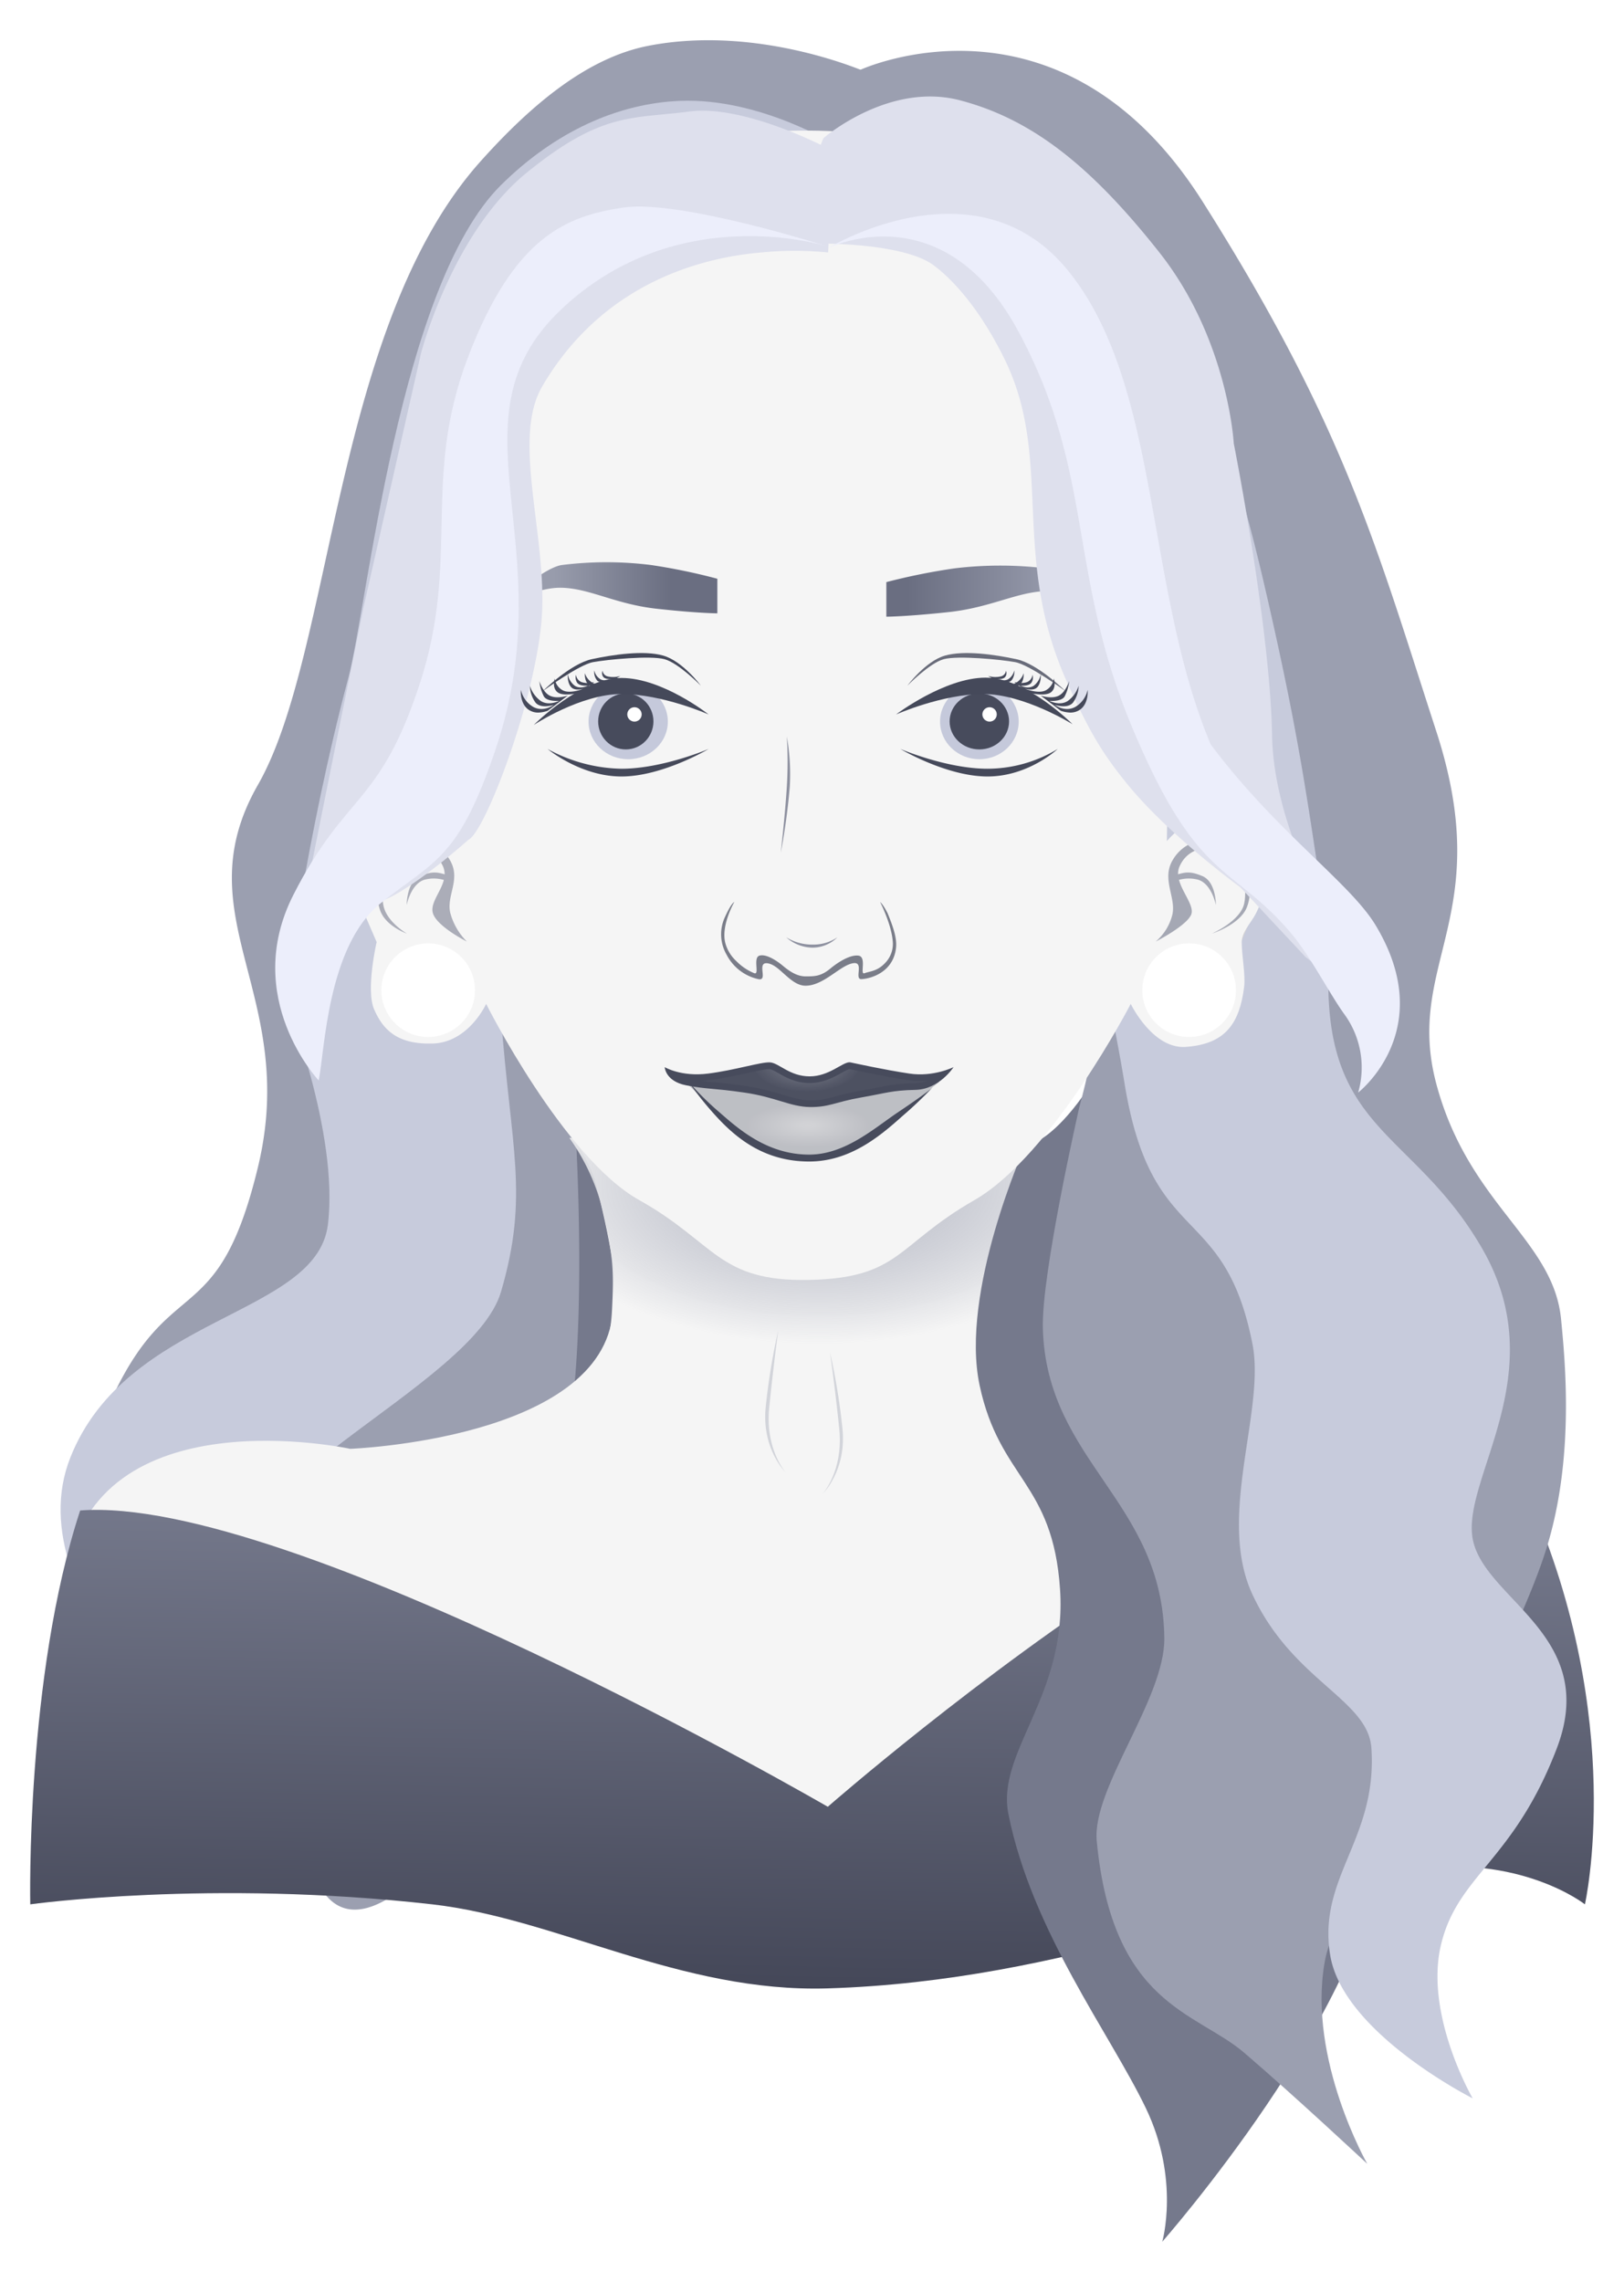 <svg xmlns="http://www.w3.org/2000/svg" xmlns:xlink="http://www.w3.org/1999/xlink" width="484.376" height="680.636" viewBox="0 0 484.376 680.636">
  <defs>
    <filter id="Path_84" x="93.748" y="315.206" width="127.889" height="270.858" filterUnits="userSpaceOnUse">
      <feOffset dy="3" input="SourceAlpha"/>
      <feGaussianBlur stdDeviation="4" result="blur"/>
      <feFlood flood-color="#353746" flood-opacity="0.549"/>
      <feComposite operator="in" in2="blur"/>
      <feComposite in="SourceGraphic"/>
    </filter>
    <filter id="Path_83" x="13.765" y="0" width="257.046" height="581.585" filterUnits="userSpaceOnUse">
      <feOffset dy="3" input="SourceAlpha"/>
      <feGaussianBlur stdDeviation="4" result="blur-2"/>
      <feFlood flood-color="#353746" flood-opacity="0.322"/>
      <feComposite operator="in" in2="blur-2"/>
      <feComposite in="SourceGraphic"/>
    </filter>
    <filter id="Path_82" x="6.062" y="18.047" width="255.119" height="554.181" filterUnits="userSpaceOnUse">
      <feOffset dy="3" input="SourceAlpha"/>
      <feGaussianBlur stdDeviation="4" result="blur-3"/>
      <feFlood flood-color="#343645" flood-opacity="0.141"/>
      <feComposite operator="in" in2="blur-3"/>
      <feComposite in="SourceGraphic"/>
    </filter>
    <filter id="halskopia" x="10.639" y="324.572" width="349.427" height="246.977" filterUnits="userSpaceOnUse">
      <feOffset dy="-2" input="SourceAlpha"/>
      <feGaussianBlur stdDeviation="3" result="blur-4"/>
      <feFlood flood-color="#353746" flood-opacity="0.251"/>
      <feComposite operator="in" in2="blur-4"/>
      <feComposite in="SourceGraphic"/>
    </filter>
    <linearGradient id="linear-gradient" x1="0.529" y1="0.323" x2="0.5" y2="1" gradientUnits="objectBoundingBox">
      <stop offset="0" stop-color="#75798c"/>
      <stop offset="1" stop-color="#444758"/>
    </linearGradient>
    <filter id="tröja" x="0" y="421.975" width="484.376" height="180.152" filterUnits="userSpaceOnUse">
      <feOffset dy="-3" input="SourceAlpha"/>
      <feGaussianBlur stdDeviation="3" result="blur-5"/>
      <feFlood flood-color="#353746" flood-opacity="0.459"/>
      <feComposite operator="in" in2="blur-5"/>
      <feComposite in="SourceGraphic"/>
    </filter>
    <radialGradient id="radial-gradient" cx="0.5" cy="0.201" r="0.601" gradientTransform="translate(0 -0.031) scale(1 1.153)" gradientUnits="objectBoundingBox">
      <stop offset="0" stop-color="#9b9fb0"/>
      <stop offset="0.111" stop-color="#a1a5b5" stop-opacity="0.749"/>
      <stop offset="1" stop-color="#f5f5f5"/>
    </radialGradient>
    <filter id="Path_111" x="238.124" y="400.221" width="18.221" height="48.565" filterUnits="userSpaceOnUse">
      <feOffset dy="1" input="SourceAlpha"/>
      <feGaussianBlur stdDeviation="1" result="blur-6"/>
      <feFlood flood-color="#75798c" flood-opacity="0.4"/>
      <feComposite operator="in" in2="blur-6"/>
      <feComposite in="SourceGraphic"/>
    </filter>
    <filter id="Path_112" x="223.5" y="393.574" width="18.221" height="48.565" filterUnits="userSpaceOnUse">
      <feOffset dy="1" input="SourceAlpha"/>
      <feGaussianBlur stdDeviation="1" result="blur-7"/>
      <feFlood flood-color="#75798c" flood-opacity="0.4"/>
      <feComposite operator="in" in2="blur-7"/>
      <feComposite in="SourceGraphic"/>
    </filter>
    <filter id="Path_86" x="279.05" y="173.161" width="144.933" height="507.475" filterUnits="userSpaceOnUse">
      <feOffset dy="3" input="SourceAlpha"/>
      <feGaussianBlur stdDeviation="4" result="blur-8"/>
      <feFlood flood-color="#353746" flood-opacity="0.388"/>
      <feComposite operator="in" in2="blur-8"/>
      <feComposite in="SourceGraphic"/>
    </filter>
    <filter id="Path_87" x="299.023" y="183.673" width="141.116" height="473.744" filterUnits="userSpaceOnUse">
      <feOffset dy="3" input="SourceAlpha"/>
      <feGaussianBlur stdDeviation="4" result="blur-9"/>
      <feFlood flood-color="#353746" flood-opacity="0.149"/>
      <feComposite operator="in" in2="blur-9"/>
      <feComposite in="SourceGraphic"/>
    </filter>
    <filter id="Path_88" x="236.147" y="3.168" width="242.913" height="523.769" filterUnits="userSpaceOnUse">
      <feOffset dy="3" input="SourceAlpha"/>
      <feGaussianBlur stdDeviation="4" result="blur-10"/>
      <feFlood flood-color="#343645" flood-opacity="0.22"/>
      <feComposite operator="in" in2="blur-10"/>
      <feComposite in="SourceGraphic"/>
    </filter>
    <filter id="Path_85" x="230.453" y="25.022" width="248.746" height="612.847" filterUnits="userSpaceOnUse">
      <feOffset dy="3" input="SourceAlpha"/>
      <feGaussianBlur stdDeviation="4" result="blur-11"/>
      <feFlood flood-color="#353746" flood-opacity="0.18"/>
      <feComposite operator="in" in2="blur-11"/>
      <feComposite in="SourceGraphic"/>
    </filter>
    <filter id="ansikte_skugga" x="104.735" y="56.378" width="278.042" height="323.037" filterUnits="userSpaceOnUse">
      <feOffset dy="3" input="SourceAlpha"/>
      <feGaussianBlur stdDeviation="3" result="blur-12"/>
      <feFlood flood-opacity="0.161"/>
      <feComposite operator="in" in2="blur-12"/>
      <feComposite in="SourceGraphic"/>
    </filter>
    <filter id="Path_94" x="341.717" y="247.244" width="34.196" height="36.582" filterUnits="userSpaceOnUse">
      <feOffset dx="0.5" dy="1" input="SourceAlpha"/>
      <feGaussianBlur stdDeviation="1" result="blur-13"/>
      <feFlood flood-color="#75798c" flood-opacity="0.478"/>
      <feComposite operator="in" in2="blur-13"/>
      <feComposite in="SourceGraphic"/>
    </filter>
    <filter id="Path_94-2" x="108.042" y="247.244" width="34.196" height="36.582" filterUnits="userSpaceOnUse">
      <feOffset dx="-0.5" dy="1" input="SourceAlpha"/>
      <feGaussianBlur stdDeviation="1" result="blur-14"/>
      <feFlood flood-color="#75798c" flood-opacity="0.369"/>
      <feComposite operator="in" in2="blur-14"/>
      <feComposite in="SourceGraphic"/>
    </filter>
    <linearGradient id="linear-gradient-2" x1="0.091" y1="0.5" x2="0.806" y2="0.5" gradientUnits="objectBoundingBox">
      <stop offset="0" stop-color="#6a6e81"/>
      <stop offset="1" stop-color="#9b9fb0"/>
    </linearGradient>
    <filter id="Path_93" x="261.355" y="165.683" width="73.187" height="21.25" filterUnits="userSpaceOnUse">
      <feOffset dy="2" input="SourceAlpha"/>
      <feGaussianBlur stdDeviation="1" result="blur-15"/>
      <feFlood flood-color="#3e404f" flood-opacity="0.2"/>
      <feComposite operator="in" in2="blur-15"/>
      <feComposite in="SourceGraphic"/>
    </filter>
    <linearGradient id="linear-gradient-3" x1="0.791" y1="0.5" x2="0.257" y2="0.5" gradientUnits="objectBoundingBox">
      <stop offset="0" stop-color="#6a6e81"/>
      <stop offset="1" stop-color="#989cac"/>
    </linearGradient>
    <filter id="Path_97" x="145.533" y="164.683" width="71.426" height="21.25" filterUnits="userSpaceOnUse">
      <feOffset dy="1" input="SourceAlpha"/>
      <feGaussianBlur stdDeviation="1" result="blur-16"/>
      <feFlood flood-color="#3e404f" flood-opacity="0.2"/>
      <feComposite operator="in" in2="blur-16"/>
      <feComposite in="SourceGraphic"/>
    </filter>
    <filter id="Path_90" x="86.499" y="27.004" width="167.885" height="248.566" filterUnits="userSpaceOnUse">
      <feOffset dy="5" input="SourceAlpha"/>
      <feGaussianBlur stdDeviation="2" result="blur-17"/>
      <feFlood flood-color="#75798c" flood-opacity="0.239"/>
      <feComposite operator="in" in2="blur-17"/>
      <feComposite in="SourceGraphic"/>
    </filter>
    <filter id="Path_91" x="236.735" y="22.785" width="176.768" height="288.292" filterUnits="userSpaceOnUse">
      <feOffset dx="-3" dy="2" input="SourceAlpha"/>
      <feGaussianBlur stdDeviation="2" result="blur-18"/>
      <feFlood flood-color="#75798c" flood-opacity="0.22"/>
      <feComposite operator="in" in2="blur-18"/>
      <feComposite in="SourceGraphic"/>
    </filter>
    <filter id="Path_89" x="237.896" y="54.771" width="188.63" height="280.09" filterUnits="userSpaceOnUse">
      <feOffset dy="3" input="SourceAlpha"/>
      <feGaussianBlur stdDeviation="3" result="blur-19"/>
      <feFlood flood-color="#75798c" flood-opacity="0.161"/>
      <feComposite operator="in" in2="blur-19"/>
      <feComposite in="SourceGraphic"/>
    </filter>
    <filter id="Path_81" x="73.084" y="52.603" width="182.43" height="278.661" filterUnits="userSpaceOnUse">
      <feOffset dy="3" input="SourceAlpha"/>
      <feGaussianBlur stdDeviation="3" result="blur-20"/>
      <feFlood flood-color="#75798c" flood-opacity="0.329"/>
      <feComposite operator="in" in2="blur-20"/>
      <feComposite in="SourceGraphic"/>
    </filter>
    <filter id="Ellipse_6" x="110.755" y="278.382" width="33.918" height="33.918" filterUnits="userSpaceOnUse">
      <feOffset dy="1" input="SourceAlpha"/>
      <feGaussianBlur stdDeviation="1" result="blur-21"/>
      <feFlood flood-color="#75798c" flood-opacity="0.541"/>
      <feComposite operator="in" in2="blur-21"/>
      <feComposite in="SourceGraphic"/>
    </filter>
    <filter id="Ellipse_7" x="337.715" y="278.382" width="33.918" height="33.918" filterUnits="userSpaceOnUse">
      <feOffset dy="1" input="SourceAlpha"/>
      <feGaussianBlur stdDeviation="1" result="blur-22"/>
      <feFlood flood-color="#75798c" flood-opacity="0.431"/>
      <feComposite operator="in" in2="blur-22"/>
      <feComposite in="SourceGraphic"/>
    </filter>
    <filter id="Path_118" x="228.494" y="269.975" width="27.648" height="20.634" filterUnits="userSpaceOnUse">
      <feOffset dx="1" input="SourceAlpha"/>
      <feGaussianBlur stdDeviation="2" result="blur-23"/>
      <feFlood flood-color="#75798c" flood-opacity="0.251"/>
      <feComposite operator="in" in2="blur-23"/>
      <feComposite in="SourceGraphic"/>
    </filter>
    <filter id="Path_117" x="219.358" y="213.676" width="28.837" height="46.697" filterUnits="userSpaceOnUse">
      <feOffset dx="1" input="SourceAlpha"/>
      <feGaussianBlur stdDeviation="2" result="blur-24"/>
      <feFlood flood-color="#75798c" flood-opacity="0.251"/>
      <feComposite operator="in" in2="blur-24"/>
      <feComposite in="SourceGraphic"/>
    </filter>
    <filter id="näsa" x="212.087" y="266.026" width="58.213" height="30.986" filterUnits="userSpaceOnUse">
      <feOffset dy="1" input="SourceAlpha"/>
      <feGaussianBlur stdDeviation="1" result="blur-25"/>
      <feFlood flood-color="#75798c" flood-opacity="0.349"/>
      <feComposite operator="in" in2="blur-25"/>
      <feComposite in="SourceGraphic"/>
    </filter>
    <radialGradient id="radial-gradient-2" cx="0.482" cy="0.559" r="0.241" gradientTransform="translate(0 -0.09) scale(1 1.18)" gradientUnits="objectBoundingBox">
      <stop offset="0" stop-color="#8d8f98"/>
      <stop offset="1" stop-color="#474b5c" stop-opacity="0.988"/>
    </radialGradient>
    <radialGradient id="radial-gradient-3" cx="0.5" cy="0.11" r="0.201" gradientTransform="translate(0 -0.439) scale(1 3.646)" gradientUnits="objectBoundingBox">
      <stop offset="0" stop-color="#a5a7af" stop-opacity="0.722"/>
      <stop offset="0.556" stop-color="#545868" stop-opacity="0.902"/>
      <stop offset="1" stop-color="#474b5c" stop-opacity="0.969"/>
    </radialGradient>
    <filter id="Ellipse_22" x="277.376" y="201.016" width="29.454" height="28.434" filterUnits="userSpaceOnUse">
      <feOffset input="SourceAlpha"/>
      <feGaussianBlur stdDeviation="1" result="blur-26"/>
      <feFlood flood-color="#fff" flood-opacity="0.161"/>
      <feComposite operator="in" in2="blur-26"/>
      <feComposite in="SourceGraphic"/>
    </filter>
    <filter id="Ellipse_23" x="172.543" y="201.016" width="29.649" height="28.434" filterUnits="userSpaceOnUse">
      <feOffset input="SourceAlpha"/>
      <feGaussianBlur stdDeviation="1" result="blur-27"/>
      <feFlood flood-color="#fff" flood-opacity="0.161"/>
      <feComposite operator="in" in2="blur-27"/>
      <feComposite in="SourceGraphic"/>
    </filter>
    <filter id="Ellipse_22-2" x="280.239" y="203.82" width="23.729" height="22.709" filterUnits="userSpaceOnUse">
      <feOffset input="SourceAlpha"/>
      <feGaussianBlur stdDeviation="1" result="blur-28"/>
      <feFlood flood-color="#fff" flood-opacity="0.161"/>
      <feComposite operator="in" in2="blur-28"/>
      <feComposite in="SourceGraphic"/>
    </filter>
    <filter id="Ellipse_23-2" x="175.405" y="203.82" width="22.492" height="22.709" filterUnits="userSpaceOnUse">
      <feOffset input="SourceAlpha"/>
      <feGaussianBlur stdDeviation="1" result="blur-29"/>
      <feFlood flood-color="#fff" flood-opacity="0.161"/>
      <feComposite operator="in" in2="blur-29"/>
      <feComposite in="SourceGraphic"/>
    </filter>
    <filter id="Path_98" x="156.199" y="199.209" width="58.158" height="20.021" filterUnits="userSpaceOnUse">
      <feOffset dy="1" input="SourceAlpha"/>
      <feGaussianBlur stdDeviation="1" result="blur-30"/>
      <feFlood flood-color="#75798c" flood-opacity="0.588"/>
      <feComposite operator="in" in2="blur-30"/>
      <feComposite in="SourceGraphic"/>
    </filter>
    <filter id="Path_107" x="160.314" y="220.385" width="54.043" height="14.209" filterUnits="userSpaceOnUse">
      <feOffset dy="1" input="SourceAlpha"/>
      <feGaussianBlur stdDeviation="1" result="blur-31"/>
      <feFlood flood-color="#75798c" flood-opacity="0.4"/>
      <feComposite operator="in" in2="blur-31"/>
      <feComposite in="SourceGraphic"/>
    </filter>
    <filter id="Path_109" x="158.918" y="191.783" width="53.111" height="17.335" filterUnits="userSpaceOnUse">
      <feOffset dy="-1" input="SourceAlpha"/>
      <feGaussianBlur stdDeviation="1" result="blur-32"/>
      <feFlood flood-color="#75798c" flood-opacity="0.541"/>
      <feComposite operator="in" in2="blur-32"/>
      <feComposite in="SourceGraphic"/>
    </filter>
    <filter id="Path_99" x="264.252" y="199.118" width="58.645" height="19.884" filterUnits="userSpaceOnUse">
      <feOffset dy="1" input="SourceAlpha"/>
      <feGaussianBlur stdDeviation="1" result="blur-33"/>
      <feFlood flood-color="#75798c" flood-opacity="0.6"/>
      <feComposite operator="in" in2="blur-33"/>
      <feComposite in="SourceGraphic"/>
    </filter>
    <filter id="Path_108" x="265.543" y="220.385" width="52.933" height="14.209" filterUnits="userSpaceOnUse">
      <feOffset dy="1" input="SourceAlpha"/>
      <feGaussianBlur stdDeviation="1" result="blur-34"/>
      <feFlood flood-color="#75798c" flood-opacity="0.4"/>
      <feComposite operator="in" in2="blur-34"/>
      <feComposite in="SourceGraphic"/>
    </filter>
    <filter id="Path_110" x="267.637" y="191.783" width="53.111" height="17.335" filterUnits="userSpaceOnUse">
      <feOffset dy="-1" input="SourceAlpha"/>
      <feGaussianBlur stdDeviation="1" result="blur-35"/>
      <feFlood flood-color="#75798c" flood-opacity="0.522"/>
      <feComposite operator="in" in2="blur-35"/>
      <feComposite in="SourceGraphic"/>
    </filter>
  </defs>
  <g id="sanne" transform="translate(-134.792 -10.916)">
    <g id="Group_85" data-name="Group 85" transform="translate(142.258 19.916)">
      <g id="Group_82" data-name="Group 82" transform="translate(0 0)">
        <g id="Group_81" data-name="Group 81">
          <g id="ansikte">
            <g id="hår_bakom_vänster" data-name="hår bakom vänster" transform="translate(10.595)">
              <g transform="matrix(1, 0, 0, 1, -18.06, -9)" filter="url(#Path_84)">
                <path id="Path_84-2" data-name="Path 84" d="M6765.964-2691.783l36.318,41.65s-12.209,18.027-8.691,37.8c4.8,27-21.676,46.075-21.676,83.486s24.026,31.5,21.676,66.159,6.842-11.239-8.88,10.973-22.251-17.227-22.251-17.227-16.009,14.462-19.64-5.659c-3.353-18.57-21.543,18.46-26.047-7.353-9.19-52.679-18.379-108.041-18.379-108.041Z" transform="translate(-6592.65 3015.99)" fill="#75798c"/>
              </g>
              <g transform="matrix(1, 0, 0, 1, -18.06, -9)" filter="url(#Path_83)">
                <path id="Path_83-2" data-name="Path 83" d="M6863.273-2892.636a49.618,49.618,0,0,1,0-19.88,48.232,48.232,0,0,1,8-17.439s-32.26-14.523-65.475-8.021c-17.829,3.489-34.4,17.005-50.045,34.5-43.94,49.155-43.8,146.507-66.355,185.918s12.459,62.516,0,114.048-27.282,28.948-46.2,74.985,21.021,46.817,37.844,89.628,14.589,8.473,23.7,41.948,36.619,0,36.619,0,.675,11.709,17.025-9.237,27.412,24.14,14.956,0c-5.421-16.478-23.6-25.752-26.1-42.825-4.377-29.953,21.652-33.993,31.809-63.286s4.74-108.238,4.74-108.238a160.372,160.372,0,0,1-27.485-41.937c-10.792-24.56-17.34-29.626-17.34-29.626s9.7-25.907,20.5-68.631-5.821-67.674,22.686-102.267S6863.273-2892.636,6863.273-2892.636Z" transform="translate(-6612.47 2948.65)" fill="#9b9fb0"/>
              </g>
              <g transform="matrix(1, 0, 0, 1, -18.06, -9)" filter="url(#Path_82)">
                <path id="Path_82-2" data-name="Path 82" d="M6763.81-2570.269c-8.466,28.927-90.366,59.486-77.457,90.181s43.214,30.248,51.205,66.94-20.154,3.7-20.154,3.7-3.347,28.038-20.418,5.142-78.491-73.831-61.657-116.45,73.485-42.075,76.843-69.552-12.72-67.4-12.72-67.4,6.288-48.743,18.867-95.871c5.547-20.783,15.071-116.679,45.491-146.776,16.276-16.1,35.044-24.374,53.43-25.1,23.777-.934,46.315,13.148,46.315,13.148l-5.5,32.325s-54.884-15.663-78.243,19.7-8.494,60.76-16,111.4-2.864,57.423,0,96.618S6772.274-2599.2,6763.81-2570.269Z" transform="translate(-6614.37 2952.54)" fill="#c7cbdc"/>
              </g>
            </g>
            <path id="hals" d="M-9.424,24.025H122.517s-14.559,41.889-10.28,79.809,27.394,71.872,27.394,71.872l-72.745,48.8-88.777-48.8S-.074,141.754,3.042,103.834-9.424,24.025-9.424,24.025Z" transform="translate(174.3 302.548)" fill="#f5f5f5"/>
            <g transform="matrix(1, 0, 0, 1, -7.47, -9)" filter="url(#halskopia)">
              <path id="halskopia-2" data-name="halskopia" d="M19.767,24.025H166.582s-13.593,31.609-9.314,69.53S204.05,152.12,204.05,152.12L104.895,253s-240.515-39.243-232.054-93.1,84.6-37.31,84.6-37.31,75.2-2.843,78.313-40.764S19.767,24.025,19.767,24.025Z" transform="translate(147.02 311.55)" fill="#f5f5f5"/>
            </g>
            <g transform="matrix(1, 0, 0, 1, -7.47, -9)" filter="url(#tröja)">
              <path id="tröja-2" data-name="tröja" d="M6081.913-1224.17C6144.244-1229,6304.9-1135.8,6304.9-1135.8s180.368-157.852,209.314-91.75,16.509,120.85,16.509,120.85-19.324-15.27-52.4-10.311c-46.036,6.9-101.924,33.183-173.425,35.379-44,1.351-80.783-20.84-118-25.068-66.138-7.515-119.87,0-119.87,0S6065.615-1174.576,6081.913-1224.17Z" transform="translate(-6058 1677.7)" fill="url(#linear-gradient)"/>
            </g>
            <path id="Path_106" data-name="Path 106" d="M-5.224-.551,133.582,1.433l-8.434,40.732s18.467,16.081,0,23.348c-7.023,2.766-45.006.774-54.807.774-13.754,0-66.247-.774-66.247-.774s2.886-3.954,3.419-14.737S7.989,35.22,4.965,21.993A64.154,64.154,0,0,0-5.224-.551Z" transform="translate(167.563 330.92)" fill="url(#radial-gradient)"/>
            <g id="skugga_hals" data-name="skugga hals" transform="translate(219.033 386.574)">
              <g transform="matrix(1, 0, 0, 1, -226.5, -395.57)" filter="url(#Path_111)">
                <path id="Path_111-2" data-name="Path 111" d="M23.162,0c12.607,0,18.81,7.877,18.81,7.877S35.769.964,23.162.964,0,1.419,0,1.419A194.488,194.488,0,0,1,23.162,0Z" transform="matrix(0.1, 0.99, -0.99, 0.1, 248.96, 402.22)" fill="#9b9fb0" opacity="0.39"/>
              </g>
              <g transform="matrix(1, 0, 0, 1, -226.5, -395.57)" filter="url(#Path_112)">
                <path id="Path_112-2" data-name="Path 112" d="M18.81,0C6.2,0,0,7.877,0,7.877S6.2,1.062,18.81,1.062s23.162.357,23.162.357A194.488,194.488,0,0,0,18.81,0Z" transform="matrix(0.1, -0.99, 0.99, 0.1, 226.5, 437.32)" fill="#9b9fb0" opacity="0.39"/>
              </g>
            </g>
            <g id="hår_bakom_höger" data-name="hår bakom höger" transform="translate(234.986 3.168)">
              <g transform="matrix(1, 0, 0, 1, -242.45, -12.17)" filter="url(#Path_86)">
                <path id="Path_86-2" data-name="Path 86" d="M6877.466-2696.431c-20.519,50.3-35.961,50.847-35.961,50.847s-19.58,43.516-13.587,71.487,21.827,28.754,23.975,60.737-19.152,48.51-15.379,67.193c7.069,35,30.185,65.2,40.953,87.565,10.266,21.33,4.917,39.887,4.917,39.887s61.189-69.526,65.084-117.018-40.515-67.919-38.438-125.625,38.438-88.856,38.438-88.856l-52.788-151.976S6897.985-2746.732,6877.466-2696.431Z" transform="translate(-6535.73 2984.35)" fill="#75798c"/>
              </g>
              <g transform="matrix(1, 0, 0, 1, -242.45, -12.17)" filter="url(#Path_87)">
                <path id="Path_87-2" data-name="Path 87" d="M6874.483-2794.148c8.17,67.692-10.754,134.423-10.754,134.423s-11.395,49.838-10.912,66.2c1.171,39.723,35.779,51.449,36.234,92.316.2,18.084-21.657,44.8-20.157,60.5,4.68,48.993,29.6,50.862,43.954,63.134,14.521,12.417,36.739,33.169,36.739,33.169s-17.687-30.973-12.769-59.83,38.157-16.278,32.442-55.6-32.442-102.973-32.442-102.973l-17.662-70.07,8.136-58.167Z" transform="translate(-6541.78 2986.82)" fill="#9b9fb0"/>
              </g>
              <g transform="matrix(1, 0, 0, 1, -242.45, -12.17)" filter="url(#Path_88)">
                <path id="Path_88-2" data-name="Path 88" d="M6813.951-2926.635s59.739-27.666,102.086,39.276,51.754,102.739,69.724,158.058-9.609,69.13,0,105.133,34.857,46.358,37.195,70.1c1.283,13.037,3.957,41.387-4.208,67.986-6.52,21.239-23.975,53.545-23.975,53.545l-22.841-43.572-9.836-59.226-32.784-107.04s-21.582-14.407-34.556-38.978c-12.261-23.221-15.831-56.4-21.1-68.659-10.727-24.96-11.78-74.03-28.009-109.784s-40.143-40.528-40.143-40.528a79.768,79.768,0,0,1,2.814-14.9A44.776,44.776,0,0,1,6813.951-2926.635Z" transform="translate(-6557.36 2944.47)" fill="#9b9fb0"/>
              </g>
              <g transform="matrix(1, 0, 0, 1, -242.45, -12.17)" filter="url(#Path_85)">
                <path id="Path_85-2" data-name="Path 85" d="M6801.222-2880.8a65.8,65.8,0,0,0,16.58,3.543c9.625.926,23.152.467,30.524,16.659,14.569,32,7.642,50.281,23.176,103.706,7.922,27.246,16.508,44.359,14.956,65.6-1.439,19.693,3.754,37.458,7.723,61.786,8.1,49.649,29.691,34.771,38.146,77.678,3.932,19.952-10.771,51.585,0,74.727,12.017,25.823,34.52,31.294,35.481,45.86,1.8,27.226-16.114,38.476-12.295,61.72s42.5,42.7,42.5,42.7-14.432-24.854-9.458-45.773,21.662-24.88,34.557-58.646-21.789-44.347-25.1-62.477,24.286-49.3,2.886-86.468-49.772-34.6-45.515-89.932c-6.207-39.747-7.905-57.253-18.353-103.056-8.172-35.826-18.686-76.007-47.652-105.126-12.042-12.1-20.1-28.164-34.193-33.465-24.746-9.312-39.412.381-48.1,4.9C6805.975-2896.294,6801.222-2880.8,6801.222-2880.8Z" transform="translate(-6558.77 2949.69)" fill="#c7cbdc"/>
              </g>
            </g>
            <g transform="matrix(1, 0, 0, 1, -7.47, -9)" filter="url(#ansikte_skugga)">
              <path id="ansikte_skugga-2" data-name="ansikte skugga" d="M5337.171-2826.046l-5.523,110.04,13.6-.728s-38.338-20.709-39.183-3.4c-.39,8-.517,10.926,3.074,20.407a38.214,38.214,0,0,0,11.681,15.984l19.057-11.066s25.218,42.953,49.8,55.329,13.034,26.028,42.451,25.468,29.406-11.821,55.657-25.468,41.833-53.832,41.833-53.832,10.624,14.735,21.1,12,9.177-10.973,10.549-18.419,9.753-16.776,0-20.407-24.24,8.336-24.24,8.336l-7.407-103.814s17.632-106.037-104.552-103.371S5337.171-2826.046,5337.171-2826.046Z" transform="translate(-5192.14 2981.41)" fill="#d5d3d3"/>
            </g>
            <path id="ansikte_kopia" data-name="ansikte kopia" d="M5315.891-2823.12l5.213,116s-14.332-15.858-24.352-7.852-4.879,29.637-4.879,29.637l3.6,8.328s-3.3,14.223-.749,20.082,6.667,10.5,17.449,10.189,15.957-11.827,15.957-11.827,22.975,45.85,45.7,58.548,23.453,24.359,50.648,23.785,25.977-10.452,49.248-23.785,46.661-58.548,46.661-58.548,6.79,14.14,17.117,12.769c11.469-1.018,15.358-7.386,16.7-17.768.465-3.6-.7-9.163-.719-13.446-.015-2.963,2.824-5.806,4.136-8.328,6.737-12.944,1.259-25.911-7.758-29.637s-18.7,7.852-18.7,7.852l1.75-108.232s-.551-106.373-113.506-103.637S5315.891-2823.12,5315.891-2823.12Z" transform="translate(-5190.599 2948.991)" fill="#f5f5f5"/>
            <g id="Group_70" data-name="Group 70" transform="translate(101.907 240.244)">
              <g id="inneröra_höger" data-name="inneröra höger" transform="translate(234.843)" opacity="0.62">
                <g transform="matrix(1, 0, 0, 1, -344.22, -249.24)" filter="url(#Path_94)">
                  <path id="Path_94-3" data-name="Path 94" d="M22.2-4.78c-3.9-.065-9.564.818-12.752,6.472s1.2,11.017,0,16.143A15.394,15.394,0,0,1,4.5,25.8s9.024-4.579,10.545-7.964S9.39,8.447,11.6,3.414,18.566-2.3,21.541-2.3C25.178-2.3,32.7,5.136,32.7,5.136S27.429-4.693,22.2-4.78Z" transform="translate(339.71 254.03)" fill="#75798c"/>
                </g>
                <path id="Path_95" data-name="Path 95" d="M17.627-3.438c-4.09-1.722-5.464-1.1-9.04,0-1.674.516,0,1.937,0,1.937a10.745,10.745,0,0,1,7.749-.861c4.09,1.238,5.307,7.549,5.307,7.549S21.717-1.716,17.627-3.438Z" transform="translate(-3.207 15.509)" fill="#75798c"/>
                <path id="Path_126" data-name="Path 126" d="M13.123,4.921C8.442,2.182,0,2.017,0,2.017L1.874,0S10.244.938,14.5,4.572,18.656,16.88,18.656,16.88,17.8,7.66,13.123,4.921Z" transform="matrix(0.309, 0.951, -0.951, 0.309, 27.502, 6.267)" fill="#75798c"/>
              </g>
              <g id="inneröra_vänster" data-name="inneröra vänster" transform="translate(0)" opacity="0.58">
                <g transform="matrix(1, 0, 0, 1, -109.37, -249.24)" filter="url(#Path_94-2)">
                  <path id="Path_94-4" data-name="Path 94" d="M15-4.78c3.9-.065,9.564.818,12.752,6.472s-1.2,10.416,0,15.542A19.074,19.074,0,0,0,32.7,25.8s-9.1-4.57-10.157-8.564S27.81,8.447,25.6,3.414,18.634-2.3,15.659-2.3C12.021-2.3,4.5,5.136,4.5,5.136S9.77-4.693,15-4.78Z" transform="translate(107.04 254.03)" fill="#75798c"/>
                </g>
                <path id="Path_95-2" data-name="Path 95" d="M11.859-3.438c4.09-1.722,5.464-1.1,9.04,0,1.674.516,0,1.937,0,1.937a10.745,10.745,0,0,0-7.749-.861C9.06-1.124,7.843,5.188,7.843,5.188S7.769-1.716,11.859-3.438Z" transform="translate(4.084 15.509)" fill="#75798c"/>
                <path id="Path_125" data-name="Path 125" d="M13.134,9.9A14.29,14.29,0,0,1,.615,12.006c-1.674-.516.6-1.328.6-1.328s6.824.986,10.888-1.683S17.468,0,17.468,0,17.347,6.9,13.134,9.9Z" transform="matrix(-0.309, 0.951, -0.951, -0.309, 17.399, 12.613)" fill="#75798c"/>
              </g>
            </g>
            <g id="ögonbryn" transform="translate(141.067 157.683)">
              <g transform="matrix(1, 0, 0, 1, -148.53, -166.68)" filter="url(#Path_93)">
                <path id="Path_93-2" data-name="Path 93" d="M64.186,11.945S50.7-.32,44.577-1.1a112.738,112.738,0,0,0-27.232,0A188.521,188.521,0,0,0-3,3V13.316s6.043-.024,18.585-1.371,20.327-6,28.993-6.26S64.186,11.945,64.186,11.945Z" transform="translate(267.36 168.62)" fill="url(#linear-gradient-2)"/>
              </g>
              <g transform="matrix(1, 0, 0, 1, -148.53, -166.68)" filter="url(#Path_97)">
                <path id="Path_97-2" data-name="Path 97" d="M-3,11.945S10.13-.32,16.093-1.1a106.926,106.926,0,0,1,26.518,0A179.385,179.385,0,0,1,62.424,3V13.316s-5.885-.024-18.1-1.371-19.794-6-28.233-6.26S-3,11.945-3,11.945Z" transform="translate(151.53 168.62)" fill="url(#linear-gradient-3)"/>
              </g>
            </g>
            <g id="hår_framför" data-name="hår framför" transform="translate(74.617 17.785)">
              <g transform="matrix(1, 0, 0, 1, -82.08, -26.78)" filter="url(#Path_90)">
                <path id="Path_90-2" data-name="Path 90" d="M6123.312-2928.559l-1.381,30.3a100.567,100.567,0,0,0-19.975,0c-19.156,1.641-47.7,9.856-65.294,39.924-8.859,15.142.673,42.136,0,66.059-.678,24.037-16.907,66.874-22,69.161,0,0-22.449,20.167-30.2,19.091s-17.037-9.44-17.037-9.44l7.12-35.432,8.775-43.379,17.152-75.839s9.234-35.816,31.619-54,31.339-15.949,48.408-18.188S6123.312-2928.559,6123.312-2928.559Z" transform="translate(-5874.93 2968.56)" fill="#dee0ed"/>
              </g>
              <g transform="matrix(1, 0, 0, 1, -82.08, -26.78)" filter="url(#Path_91)">
                <path id="Path_91-2" data-name="Path 91" d="M6082.691-2913.478c0-9.975,2.909-15.484,2.909-15.484s19.371-16.851,40.688-11.262,38.934,19.379,59.465,45.374,22.187,56.956,22.187,56.956,10.845,54.656,11.426,87.089c.25,14.011,4.776,28.252,9.981,40.245,1.223,2.818,17.271,19.306,17.721,27.532,1.854,33.936-3.464,9.363-3.464,9.363l-7.75-6.026-6.507-5.015L6209.9-2705.5s-21.305-15.509-33.752-30.822c-7.647-9.409-11.463-15.964-18.024-30.591-16.824-37.506-3.948-66.141-18.442-95.9-6.188-12.708-13.8-22.6-21.182-28.152-9.2-6.924-34.9-6.537-34.9-6.537A118.049,118.049,0,0,1,6082.691-2913.478Z" transform="translate(-5836.96 2968.14)" fill="#dee0ed"/>
              </g>
              <g transform="matrix(1, 0, 0, 1, -82.08, -26.78)" filter="url(#Path_89)">
                <path id="Path_89-2" data-name="Path 89" d="M6804.565-2899.86s34.238-17.328,56.931,24.936,14.529,71.805,33.934,118.151,29.666,40.525,47.116,60.967c5.95,6.971,11.678,18.361,16.21,24.559a26.978,26.978,0,0,1,4,23.192s24.141-18.611,5.155-49.977c-7.651-12.641-29.45-27.589-49.123-53.824-19.672-46.721-14.808-106.553-42.228-140.933S6804.565-2899.86,6804.565-2899.86Z" transform="translate(-6557.67 2970.92)" fill="#eceefb"/>
              </g>
              <g transform="matrix(1, 0, 0, 1, -82.08, -26.78)" filter="url(#Path_81)">
                <path id="Path_81-2" data-name="Path 81" d="M6839.023-2899.966s-44.361-14.088-79.133,18.87c-34.806,32.991,1.044,69.9-19.492,130.984-11.09,32.984-18.139,33.244-34.218,46.012s-16.8,44.183-18.62,52.979c0,0-23.17-24.591-7.565-55.328s25.857-26.465,37.831-63.367.386-60.536,14.22-96.907,29.575-42.207,46.292-44.75S6839.023-2899.966,6839.023-2899.966Z" transform="translate(-6592.51 2970.38)" fill="#eceefb"/>
              </g>
            </g>
            <g id="töjning" transform="translate(106.288 271.382)">
              <g transform="matrix(1, 0, 0, 1, -113.75, -280.38)" filter="url(#Ellipse_6)">
                <ellipse id="Ellipse_6-2" data-name="Ellipse 6" cx="13.959" cy="13.959" rx="13.959" ry="13.959" transform="translate(113.75 280.38)" fill="#fff"/>
              </g>
              <g transform="matrix(1, 0, 0, 1, -113.75, -280.38)" filter="url(#Ellipse_7)">
                <ellipse id="Ellipse_7-2" data-name="Ellipse 7" cx="13.959" cy="13.959" rx="13.959" ry="13.959" transform="translate(340.71 280.38)" fill="#fff"/>
              </g>
            </g>
            <g id="näsa-2" data-name="näsa" transform="translate(207.62 210.676)">
              <g transform="matrix(1, 0, 0, 1, -215.09, -219.68)" filter="url(#Path_118)">
                <path id="Path_118-2" data-name="Path 118" d="M7.773,1.192A12.725,12.725,0,0,0,0,1.5,10.582,10.582,0,0,1,7.992.314,11.966,11.966,0,0,1,14.83,5.2,14.622,14.622,0,0,0,7.773,1.192Z" transform="translate(249.14 281.02) rotate(166)" fill="#8e91a0"/>
              </g>
              <g transform="matrix(1, 0, 0, 1, -215.09, -219.68)" filter="url(#Path_117)">
                <path id="Path_117-2" data-name="Path 117" d="M14.674,3.388A122.308,122.308,0,0,0,0,0,63.717,63.717,0,0,1,14.871,2.534,191.869,191.869,0,0,1,33.4,9.568S22.641,5.754,14.674,3.388Z" transform="translate(233.68 219.68) rotate(77)" fill="#8e91a0"/>
              </g>
              <g transform="matrix(1, 0, 0, 1, -215.09, -219.68)" filter="url(#näsa)">
                <path id="näsa-3" data-name="näsa" d="M4.547-11.613S.555-4.728,1.823.5a11.259,11.259,0,0,0,3.3,5.507,15.663,15.663,0,0,0,5.386,3.636c1.658.569-.535-4.708,1.583-5.259s5.362,1.732,6.828,2.956c2.069,1.734,4.3,3.246,6.872,3.246,2.674,0,4.571.019,7.447-2.377,1.717-1.427,5.507-4.1,8.232-3.826s.389,5.839,1.9,5.259,3.756-.553,6.045-2.94A8.145,8.145,0,0,0,51.794.1c-.4-5.13-3.768-11.71-3.768-11.71s.87.638,2.261,3.42c1.337,3.311,2.82,7.1,2.493,10.2-.807,7.641-7.976,9.3-10.312,9.4s1.1-5.519-2.731-4.708-8.629,6.667-13.94,6.667c-2.42,0-4.426-1.741-6.633-3.727-1.337-1.2-2.9-2.658-4.587-2.94-3.631-.609.23,5.36-2.857,4.708A14.066,14.066,0,0,1,2.229,4.1,12.184,12.184,0,0,1,1.823-7.265C3.662-11.322,4.547-11.613,4.547-11.613Z" transform="translate(214.48 279.64)" fill="#474b5c" opacity="0.7"/>
              </g>
            </g>
          </g>
        </g>
      </g>
    </g>
    <g id="läpp" transform="translate(333.045 327.764)">
      <path id="Path_103" data-name="Path 103" d="M0,0S11.172.7,20.434,2.16s4.082,3.673,16.614,3.673c10.772,0,9.98-2.215,19.693-3.673S75.9,0,75.9,0,72.123,2.832,64.865,9.324c-6.609,5.917-15.6,13.522-27.818,13.522C24,22.846,15.567,16.241,9.229,9.324,4.244,3.889,0,0,0,0Z" transform="translate(6.067 5.79)" opacity="0.32" fill="url(#radial-gradient-2)"/>
      <path id="Path_104" data-name="Path 104" d="M0,0A86.033,86.033,0,0,0,9.174,9.107c5.739,5.028,14.34,12.7,26.85,12.7,10.754,0,19.5-7.954,26.587-12.7C70.78,3.644,72.737,1.854,72.737,1.854a117.829,117.829,0,0,1-8.94,8.488c-6.6,5.917-15.578,13.522-27.771,13.522C23,23.864,14.58,17.259,8.253,10.342A96.676,96.676,0,0,1,0,0Z" transform="translate(7.068 5.73)" fill="#474b5c"/>
      <g id="Path_102" data-name="Path 102" transform="translate(0 0)" fill="url(#radial-gradient-3)">
        <path d="M 43.685 12.344 C 43.549 12.344 43.411 12.343 43.27 12.341 C 40.41 12.301 37.952 11.559 34.839 10.62 C 31.883 9.729 28.534 8.718 23.954 8.051 C 19.545 7.409 16.733 7.151 14.473 6.943 C 11.886 6.705 9.843 6.518 6.596 5.885 C 4.438 5.465 2.803 4.589 1.849 3.346 C 3.574 3.948 6.195 4.584 9.564 4.584 C 10.728 4.584 11.923 4.506 13.115 4.353 C 17.219 3.826 21.239 2.933 24.469 2.215 C 27.361 1.573 29.858 1.018 31.142 1.018 C 31.221 1.018 31.294 1.02 31.359 1.024 C 32.152 1.075 33.178 1.666 34.366 2.351 C 36.452 3.552 39.309 5.198 43.257 5.198 C 47.076 5.198 50.138 3.48 52.374 2.226 C 53.497 1.595 54.558 1 55.109 1 C 55.14 1 55.168 1.002 55.19 1.007 C 55.559 1.081 56.12 1.2 56.829 1.35 C 59.943 2.009 66.422 3.382 72.827 4.35 C 73.918 4.515 75.047 4.598 76.183 4.598 C 78.777 4.598 81.082 4.173 82.861 3.69 C 82.728 3.812 82.59 3.934 82.447 4.056 C 80.049 6.1 77.461 7.168 74.757 7.23 C 69.519 7.349 67.291 7.792 63.6 8.527 C 62.158 8.814 60.523 9.14 58.375 9.516 C 55.224 10.068 53.096 10.641 51.219 11.146 C 48.638 11.842 46.774 12.344 43.685 12.344 Z" stroke="none"/>
        <path d="M 55.084 2.006 C 54.678 2.08 53.634 2.666 52.863 3.098 C 50.531 4.406 47.337 6.198 43.257 6.198 C 39.042 6.198 36.051 4.475 33.867 3.217 C 32.878 2.647 31.855 2.058 31.296 2.022 C 31.251 2.019 31.199 2.018 31.143 2.018 C 29.968 2.018 27.521 2.562 24.687 3.191 C 21.437 3.913 17.392 4.812 13.242 5.345 C 12.426 5.45 11.609 5.52 10.799 5.556 C 12.068 5.718 13.245 5.826 14.565 5.947 C 16.836 6.156 19.663 6.416 24.098 7.062 C 28.751 7.739 32.139 8.761 35.128 9.663 C 38.165 10.579 40.565 11.303 43.284 11.341 C 43.42 11.343 43.553 11.344 43.685 11.344 C 46.641 11.344 48.359 10.881 50.959 10.181 C 52.762 9.695 55.007 9.09 58.202 8.531 C 60.339 8.157 61.968 7.833 63.405 7.546 C 67.149 6.801 69.409 6.351 74.734 6.23 C 75.911 6.203 77.068 5.964 78.196 5.517 C 77.547 5.569 76.875 5.598 76.183 5.598 C 74.997 5.598 73.818 5.511 72.677 5.339 C 66.244 4.366 59.745 2.99 56.622 2.328 C 55.971 2.19 55.447 2.079 55.084 2.006 M 55.109 -2.86102294921875e-06 C 55.205 -2.002716064453125e-05 55.298 0.009 55.387 0.026 C 57.45 0.44 65.188 2.184 72.976 3.361 C 80.175 4.449 86.155 1.444 86.155 1.444 C 86.155 1.444 81.916 8.067 74.78 8.229 C 67.644 8.391 66.31 9.142 58.547 10.501 C 50.784 11.86 49.059 13.422 43.257 13.341 C 37.454 13.26 33.141 10.4 23.81 9.041 C 14.478 7.682 12.621 8.078 6.405 6.867 C 0.19 5.656 -7.62939453125e-06 1.444 -7.62939453125e-06 1.444 C -7.62939453125e-06 1.444 4.869 4.404 12.988 3.361 C 21.106 2.318 28.765 -0.144 31.423 0.026 C 34.082 0.197 37.266 4.198 43.257 4.198 C 48.989 4.198 52.968 0 55.109 -2.86102294921875e-06 Z" stroke="none" fill="#474b5c"/>
      </g>
    </g>
    <g id="pupiller" transform="translate(310.334 214.931)">
      <g id="Group_71" data-name="Group 71" transform="translate(0 0)">
        <g transform="matrix(1, 0, 0, 1, -175.54, -204.02)" filter="url(#Ellipse_22)">
          <ellipse id="Ellipse_22-3" data-name="Ellipse 22" cx="11.727" cy="11.217" rx="11.727" ry="11.217" transform="translate(280.38 204.02)" fill="#c5c9db"/>
        </g>
        <g transform="matrix(1, 0, 0, 1, -175.54, -204.02)" filter="url(#Ellipse_23)">
          <ellipse id="Ellipse_23-3" data-name="Ellipse 23" cx="11.825" cy="11.217" rx="11.825" ry="11.217" transform="translate(175.54 204.02)" fill="#c5c9db"/>
        </g>
      </g>
      <g id="Group_72" data-name="Group 72" transform="translate(2.863 2.804)">
        <g transform="matrix(1, 0, 0, 1, -178.41, -206.82)" filter="url(#Ellipse_22-2)">
          <ellipse id="Ellipse_22-4" data-name="Ellipse 22" cx="8.864" cy="8.354" rx="8.864" ry="8.354" transform="translate(283.24 206.82)" fill="#474b5c"/>
        </g>
        <g transform="matrix(1, 0, 0, 1, -178.41, -206.82)" filter="url(#Ellipse_23-2)">
          <ellipse id="Ellipse_23-4" data-name="Ellipse 23" cx="8.246" cy="8.354" rx="8.246" ry="8.354" transform="translate(178.41 206.82)" fill="#474b5c"/>
        </g>
      </g>
      <g id="Group_73" data-name="Group 73" transform="translate(11.548 6.923)">
        <circle id="Ellipse_24" data-name="Ellipse 24" cx="2.147" cy="2.147" r="2.147" fill="#fff"/>
        <circle id="Ellipse_25" data-name="Ellipse 25" cx="2.147" cy="2.147" r="2.147" transform="translate(105.914)" fill="#fff"/>
      </g>
    </g>
    <g id="ögon" transform="translate(289.346 206.699)">
      <g id="Group_65" data-name="Group 65" transform="translate(0 0)">
        <g transform="matrix(1, 0, 0, 1, -154.55, -195.78)" filter="url(#Path_98)">
          <path id="Path_98-2" data-name="Path 98" d="M23.734-1.182c12.238,0,26,10.891,26,10.891s-13.764-6.094-26-6.094S-2.422,12.839-2.422,12.839,11.5-1.182,23.734-1.182Z" transform="translate(161.62 202.39)" fill="#45495a"/>
        </g>
        <g transform="matrix(1, 0, 0, 1, -154.55, -195.78)" filter="url(#Path_107)">
          <path id="Path_107-2" data-name="Path 107" d="M22.728,7.027c12.238,0,26-8.209,26-8.209s-13.764,5.9-26,5.9A47.351,47.351,0,0,1,.687-1.182S10.49,7.027,22.728,7.027Z" transform="translate(162.63 223.57)" fill="#45495a"/>
        </g>
        <g transform="matrix(1, 0, 0, 1, -154.55, -195.78)" filter="url(#Path_109)">
          <path id="Path_109-2" data-name="Path 109" d="M37.074,1.477C42.885,3.125,48.3,10.45,48.3,10.45s-6.638-6.759-10.842-7.9-17.024.1-21.3.878S1.185,12.053,1.185,12.053,9.4,3.915,15.77,2.55,31.263-.171,37.074,1.477Z" transform="translate(160.73 195.06)" fill="#45495a"/>
        </g>
        <g id="Group_78" data-name="Group 78" transform="translate(0 6.938) rotate(-8)">
          <g id="Group_74" data-name="Group 74" transform="translate(0 0.926)">
            <path id="Path_128" data-name="Path 128" d="M6.974,9.148A9.273,9.273,0,0,1,4.506,9.2,4.987,4.987,0,0,1,1.245,7.56C-.806,5.2.295,1.5.295,1.5A7.837,7.837,0,0,0,3.017,7.256c2.756,2.162,6.045.517,6.045.517s-3.9.527-5.182-1.667A9,9,0,0,1,3.16.8,8.791,8.791,0,0,0,5.517,5.913c2.105,1.991,5.349.971,5.349.971S7.435,6.563,6.682,4.8A12.414,12.414,0,0,1,6.218,0S6.546,3.465,8.5,4.9s5.22.943,5.22.943Z" transform="translate(0 0.718) rotate(-3)" fill="#45495a"/>
          </g>
          <g id="Group_76" data-name="Group 76" transform="translate(10.195 0)">
            <path id="Path_128-2" data-name="Path 128" d="M7.144,6.18s-5,.285-6.473-1.4S.608.6.608.6A4.7,4.7,0,0,0,2.342,4.534c1.979,1.541,6.3.667,6.3.667s-2.8.375-3.721-1.188S4.678,0,4.678,0A5.622,5.622,0,0,0,6.1,3.875c1.512,1.419,3.841.692,3.841.692s-2.464-.229-3-1.484A2.821,2.821,0,0,1,7.059.7,2.689,2.689,0,0,0,8.239,3.151a5.951,5.951,0,0,0,3.749.672Z" transform="translate(0 0.627) rotate(-3)" fill="#45495a"/>
          </g>
          <g id="Group_77" data-name="Group 77" transform="translate(19.762 0.035)">
            <path id="Path_128-3" data-name="Path 128" d="M5.641,4.925S2.407,5.5.917,4.15.2.3.2.3A5.046,5.046,0,0,0,2.377,3.917c1.995,1.243,4.752.248,4.752.248s-2.8.267-3.732-.982A3.946,3.946,0,0,1,3.109,0,3.982,3.982,0,0,0,4.57,3.086a5.246,5.246,0,0,0,3.847.59S5.952,3.468,5.4,2.468A1.825,1.825,0,0,1,5.5.58,2,2,0,0,0,6.7,2.536a7.4,7.4,0,0,0,3.754.574Z" transform="translate(0 0.547) rotate(-3)" fill="#45495a"/>
          </g>
        </g>
      </g>
      <g id="Group_64" data-name="Group 64" transform="translate(112.698 0)">
        <g transform="matrix(1, 0, 0, 1, -267.25, -195.78)" filter="url(#Path_99)">
          <path id="Path_99-2" data-name="Path 99" d="M26.7-1.251C14.463-1.251,0,9.731,0,9.731S13.764,3.637,26,3.637s26.642,9,26.642,9S38.939-1.251,26.7-1.251Z" transform="translate(267.25 202.37)" fill="#45495a"/>
        </g>
        <g transform="matrix(1, 0, 0, 1, -267.25, -195.78)" filter="url(#Path_108)">
          <path id="Path_108-2" data-name="Path 108" d="M26,7.027c-12.238,0-26-8.209-26-8.209s13.764,5.9,26,5.9a40.5,40.5,0,0,0,20.931-5.9S38.24,7.027,26,7.027Z" transform="translate(268.54 223.57)" fill="#45495a"/>
        </g>
        <g transform="matrix(1, 0, 0, 1, -267.25, -195.78)" filter="url(#Path_110)">
          <path id="Path_110-2" data-name="Path 110" d="M12.407,1.477C6.6,3.125,1.185,10.45,1.185,10.45s6.638-6.759,10.842-7.9,17.024.1,21.3.878S48.3,12.053,48.3,12.053s-8.213-8.138-14.585-9.5S18.219-.171,12.407,1.477Z" transform="translate(269.45 195.06)" fill="#45495a" opacity="0.79"/>
        </g>
        <g id="Group_79" data-name="Group 79" transform="translate(56.442 17.712) rotate(-172)">
          <g id="Group_74-2" data-name="Group 74" transform="translate(0 0)">
            <path id="Path_128-4" data-name="Path 128" d="M6.974.1A9.273,9.273,0,0,0,4.506.052a4.987,4.987,0,0,0-3.26,1.637C-.806,4.047.295,7.751.295,7.751A7.837,7.837,0,0,1,3.018,1.992C5.774-.17,9.063,1.475,9.063,1.475S5.159.948,3.881,3.141a9,9,0,0,0-.721,5.3A8.791,8.791,0,0,1,5.517,3.335c2.105-1.991,5.349-.971,5.349-.971s-3.431.321-4.185,2.082a12.414,12.414,0,0,0-.464,4.8s.328-3.465,2.28-4.9,5.22-.943,5.22-.943Z" transform="translate(0.484 0) rotate(3)" fill="#45495a"/>
          </g>
          <g id="Group_76-2" data-name="Group 76" transform="translate(10.195 4.062)">
            <path id="Path_128-5" data-name="Path 128" d="M7.144.018s-5-.285-6.473,1.4S.608,5.6.608,5.6A4.7,4.7,0,0,1,2.342,1.665C4.321.124,8.644,1,8.644,1S5.841.623,4.923,2.186,4.678,6.2,4.678,6.2A5.622,5.622,0,0,1,6.1,2.324C7.61.9,9.939,1.632,9.939,1.632s-2.464.229-3,1.484A2.821,2.821,0,0,0,7.059,5.5,2.689,2.689,0,0,1,8.239,3.047a5.951,5.951,0,0,1,3.749-.672Z" transform="translate(0.324 0) rotate(3)" fill="#45495a"/>
          </g>
          <g id="Group_77-2" data-name="Group 77" transform="translate(19.763 5.258)">
            <path id="Path_128-6" data-name="Path 128" d="M5.641.121S2.407-.453.917.9.2,4.743.2,4.743A5.046,5.046,0,0,1,2.377,1.129C4.372-.114,7.129.881,7.129.881S4.331.614,3.4,1.863a3.946,3.946,0,0,0-.289,3.183A3.982,3.982,0,0,1,4.57,1.96a5.247,5.247,0,0,1,3.847-.59S5.952,1.578,5.4,2.578a1.825,1.825,0,0,0,.1,1.888A2,2,0,0,1,6.7,2.51a7.4,7.4,0,0,1,3.754-.574Z" transform="translate(0.264 0) rotate(3)" fill="#45495a"/>
          </g>
        </g>
      </g>
    </g>
  </g>
</svg>
